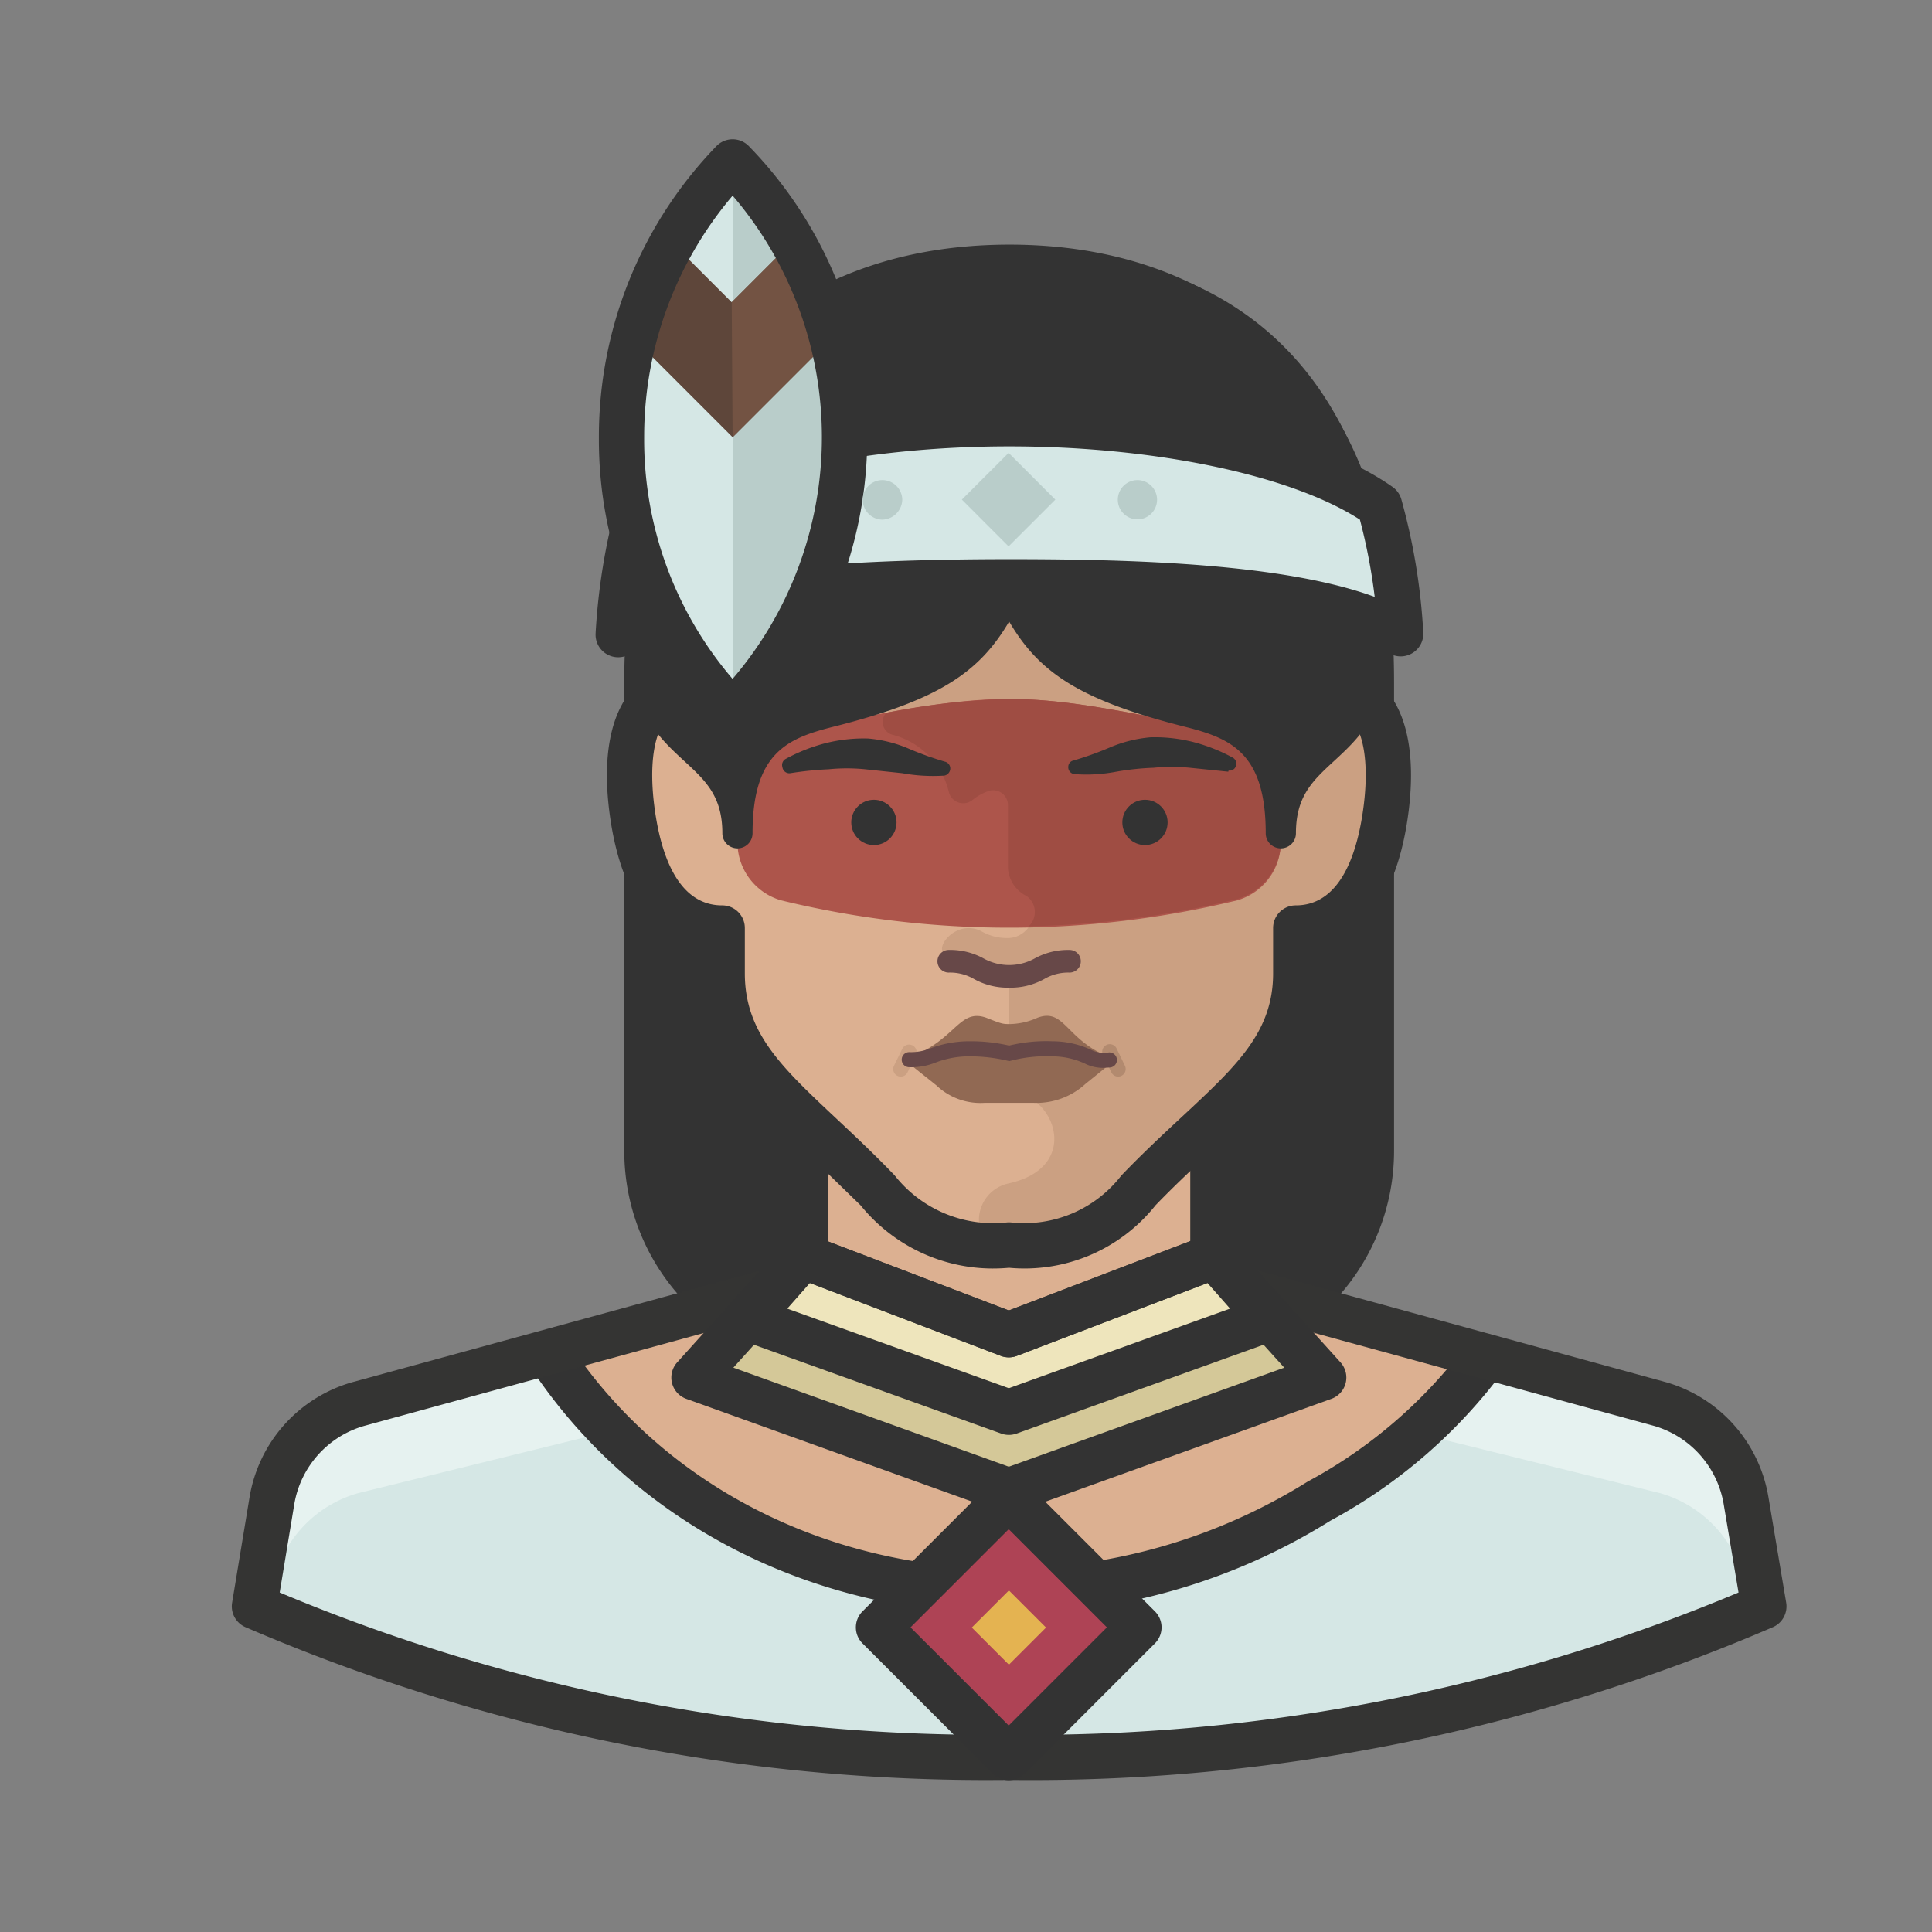 <svg xmlns="http://www.w3.org/2000/svg" viewBox="0 0 128 128"><rect x="0" y="0" width="128" height="128" fill="#808080" stroke="none"/><g fill="#333"><path d="M66.858 18.007c-18.88 0-24 13.4-24 27.2v31.06a12.94 12.94 0 0 0 12.94 12.94h22.1a12.94 12.94 0 0 0 12.96-12.92v-31.08c0-13.8-5.06-27.2-24-27.2z"/><path d="M77.92 90.707h-22.12a14.456 14.456 0 0 1-14.44-14.44v-31.06c0-18.508 9.056-28.7 25.5-28.7 16.682 0 25.5 9.924 25.5 28.7v31.06a14.461 14.461 0 0 1-14.439 14.44zm-11.06-71.2c-14.93 0-22.5 8.647-22.5 25.7v31.06a11.453 11.453 0 0 0 11.44 11.44h22.118a11.453 11.453 0 0 0 11.442-11.422V45.207c0-17.053-7.57-25.7-22.5-25.7z"/></g><path d="M115.678 99.407a8 8 0 0 0-5.68-6.38l-31.14-8.52v-10h-24v10l-31.14 8.52a8 8 0 0 0-5.7 6.38l-1.16 7.02a123.402 123.402 0 0 0 50 10 123.801 123.801 0 0 0 50-10z" fill="#dcb091"/><path d="M93.798 94.987l16.2 4a8 8 0 0 1 5.68 6.38l.24 1.42a123.701 123.701 0 0 1-49.06 9.64 123.801 123.801 0 0 0 50-10l-1.18-7.02a8 8 0 0 0-5.68-6.38l-11.5-3.38v.26a23.563 23.563 0 0 1-4.7 5.08zm-70.08 4.02l16.82-4.14a32.748 32.748 0 0 1-4-4.96v-.6l-12.66 3.72a8 8 0 0 0-5.7 6.38l-1.32 7.02.94.38.22-1.42a8 8 0 0 1 5.7-6.38z" fill="#e6f2f0"/><path d="M23.838 109.147a124.001 124.001 0 0 0 43.02 7.28 123.702 123.702 0 0 0 49.06-9.7l-.24-1.42a8 8 0 0 0-5.68-6.38l-16.2-4a55.727 55.727 0 0 1-6.36 4.44c-15.22 9.5-34.96 7.6-46.9-4.58l-16.82 4.14a8 8 0 0 0-5.7 6.38l-.22 1.42.56.22c1.74.72 3.5 1.42 5.28 2z" fill="#d5e7e5"/><path d="M66.858 21.487c16 0 21 9.18 21 20v4c3.46 0 4.56 3.4 4 8-.48 3.9-2 8-6 8v3c0 6-4.78 8.7-10.36 14.5a9.6 9.6 0 0 1-8.64 3.5 9.6 9.6 0 0 1-8.64-3.5c-5.58-5.8-10.36-8.5-10.36-14.5v-3c-4 0-5.52-4.1-6-8-.56-4.6.54-8 4-8v-4c0-10.76 5-20 21-20z" fill="#dcb091"/><path d="M91.858 53.487c.56-4.6-.54-8-4-8v-4c0-10.82-5-20-21-20a33.729 33.729 0 0 0-5.54.42v19.46a7.8 7.8 0 0 1-2.46 5.76.9.9 0 0 0 .4 1.54 5.16 5.16 0 0 1 3.6 3.76.98.98 0 0 0 1.54.58 3.498 3.498 0 0 1 1.16-.64.98.98 0 0 1 1.22.96v4.14a2.22 2.22 0 0 0 1.24 1.88c1.14.64.32 2.8-1.24 2.8a3.381 3.381 0 0 1-1.78-.46c-1.48-.74-2.86.78-2.54 1.36s.68 0 2.16.7a5.321 5.321 0 0 0 2.2.54v7.36a.8.8 0 0 0 .62.76c2.62.62 4 4.98-.62 6a2.48 2.48 0 0 0-1.96 2.32v1.78a9.061 9.061 0 0 0 2 0 9.6 9.6 0 0 0 8.64-3.5c5.58-5.8 10.36-8.5 10.36-14.5v-2.98c4-.04 5.52-4.14 6-8.04z" fill="#cba082"/><path d="M66.858 46.307c-6.32 0-12.8 2.32-18 2.22v7.34a4 4 0 0 0 2.88 3.78 63.882 63.882 0 0 0 30.24 0 4 4 0 0 0 2.88-3.78v-7.34c-5.2.2-11.68-2.22-18-2.22z" fill="#ad554b"/><path d="M58.718 47.227a.88.88 0 0 0 .44 1.46 5.16 5.16 0 0 1 3.7 3.76.98.98 0 0 0 1.54.58 3.498 3.498 0 0 1 1.16-.64.98.98 0 0 1 1.22.96v4.14a2.22 2.22 0 0 0 1.24 1.88 1.303 1.303 0 0 1 .14 2 63.543 63.543 0 0 0 13.72-1.78 4 4 0 0 0 2.98-3.7v-7.36c-5.2.2-11.68-2.22-18-2.22a46.532 46.532 0 0 0-8.14.92z" fill="#9f4d43"/><g fill="#333"><path d="M65.8 84.042a11.284 11.284 0 0 1-8.778-4.181l-3.646-3.546c-3.927-3.682-7.028-6.59-7.028-11.83v-1.668c-2.317-.537-5.18-2.576-5.99-9.148-.437-3.595.1-6.362 1.555-8.005a4.858 4.858 0 0 1 2.434-1.491v-2.687c0-13.864 7.99-21.5 22.5-21.5s22.5 7.636 22.5 21.5v2.687a4.858 4.858 0 0 1 2.434 1.491c1.455 1.642 1.992 4.4 1.555 8.003-.81 6.574-3.672 8.614-5.99 9.15v1.668c0 5.2-3.103 8.084-7.03 11.736-1.207 1.12-2.454 2.28-3.76 3.634a11.09 11.09 0 0 1-9.708 4.138c-.35.033-.702.048-1.05.048zm1.048-61.055c-12.94 0-19.5 6.224-19.5 18.5v4a1.5 1.5 0 0 1-1.5 1.5 2.051 2.051 0 0 0-1.688.667c-.844.953-1.144 3.013-.823 5.65.375 3.047 1.462 6.68 4.51 6.68a1.5 1.5 0 0 1 1.5 1.5v3c0 3.94 2.42 6.207 6.08 9.64 1.154 1.082 2.46 2.308 3.8 3.7.03.032.06.065.088.1a8.308 8.308 0 0 0 7.374 3.068 1.525 1.525 0 0 1 .313 0 8.121 8.121 0 0 0 7.248-3.058 1.358 1.358 0 0 1 .096-.11c1.38-1.436 2.734-2.693 3.927-3.802 3.657-3.4 6.074-5.645 6.074-9.538v-3a1.5 1.5 0 0 1 1.5-1.5c3.05 0 4.136-3.634 4.51-6.683.32-2.637.02-4.697-.823-5.65a2.051 2.051 0 0 0-1.689-.667 1.5 1.5 0 0 1-1.5-1.5v-4c0-12.276-6.56-18.5-19.5-18.5z"/><path d="M66.858 17.207c18 0 24 14.14 24 22v4c0 6.9-6 6-6 12 0-6-2.94-7.22-6-8-8-2-10-4-12-8.18-2 4.18-4 6.18-12 8.18-3.06.78-6 2-6 8 0-6-6-5.1-6-12v-4c0-7.86 6-21.98 24-22z"/><path d="M84.858 56.207a1 1 0 0 1-1-1c0-5.274-2.274-6.273-5.247-7.03-7.152-1.79-9.796-3.666-11.753-7-1.957 3.334-4.6 5.212-11.757 7-2.97.756-5.243 1.755-5.243 7.03a1 1 0 1 1-2 0c0-2.457-1.112-3.483-2.52-4.782-1.63-1.504-3.48-3.2-3.48-7.218v-4c0-8.882 6.787-22.98 25-23h.001c18.213 0 25 14.107 25 23v4c0 4.008-1.848 5.713-3.48 7.218-1.41 1.3-2.52 2.325-2.52 4.782a1 1 0 0 1-1 1zm-18-18.18a1 1 0 0 1 .902.568c1.816 3.796 3.438 5.666 11.34 7.642 2.4.612 4.918 1.555 6.087 4.658a13.491 13.491 0 0 1 1.835-1.94c1.52-1.403 2.835-2.615 2.835-5.748v-4c0-8.12-6.244-21-23-21-16.755.02-23 12.89-23 21v4c0 3.132 1.314 4.344 2.835 5.748a13.491 13.491 0 0 1 1.835 1.94c1.17-3.102 3.685-4.045 6.082-4.657 7.907-1.977 9.53-3.847 11.345-7.643a1 1 0 0 1 .902-.568z"/></g><path d="M42.338 33.587a40.381 40.381 0 0 0-1.38 8.46c4.72-2.96 15.6-3.5 26-3.5s21.06.54 25.84 3.44a39.498 39.498 0 0 0-1.4-8.5c-4.54-3.2-13.76-5.42-24.54-5.42s-20 2.26-24.52 5.52z" fill="#d5e7e5"/><path d="M63.725 33.1l3.098-3.096 3.096 3.098-3.098 3.096z" fill="#b9cdca"/><path d="M40.958 43.546a1.5 1.5 0 0 1-1.498-1.583 41.92 41.92 0 0 1 1.431-8.773 1.5 1.5 0 0 1 .569-.82c4.964-3.58 14.695-5.803 25.398-5.803 10.686 0 20.42 2.182 25.404 5.694a1.504 1.504 0 0 1 .581.822 41.11 41.11 0 0 1 1.453 8.823 1.5 1.5 0 0 1-2.276 1.363c-4.76-2.888-16.583-3.222-25.062-3.222-8.58 0-20.528.34-25.203 3.27a1.501 1.501 0 0 1-.797.229zm2.687-9.04a38.985 38.985 0 0 0-.961 5.055c4.64-1.73 12.353-2.516 24.274-2.516 8.29 0 18.148.31 24.12 2.5a38.137 38.137 0 0 0-.981-5.119c-4.59-2.958-13.607-4.852-23.24-4.852-9.64 0-18.65 1.93-23.213 4.94z" fill="#333"/><path d="M41.178 28.967a26 26 0 0 0 7.36 18.24 26.24 26.24 0 0 0 0-36.48 26.3 26.3 0 0 0-7.36 18.24z" fill="#d5e7e5"/><path d="M55.918 28.967a26.22 26.22 0 0 0-7.38-18.24v36.48a26.2 26.2 0 0 0 7.38-18.24z" fill="#b9cdca"/><path d="M42.018 22.447l6.52 6.52 6.52-6.52a26.637 26.637 0 0 0-2.58-6.42l-4 4-4-4a25.521 25.521 0 0 0-2.46 6.42z" fill="#5e463a"/><path d="M48.538 28.967l6.52-6.52a26.637 26.637 0 0 0-2.58-6.42l-4 4z" fill="#735343"/><path d="M48.538 48.707a1.498 1.498 0 0 1-1.075-.454 27.344 27.344 0 0 1-7.785-19.29 27.667 27.667 0 0 1 7.78-19.276 1.499 1.499 0 0 1 1.079-.459h.002a1.498 1.498 0 0 1 1.078.458 27.629 27.629 0 0 1 0 38.565 1.583 1.583 0 0 1-1.078.457zm.002-35.746a24.664 24.664 0 0 0-5.863 16.007v.006a24.345 24.345 0 0 0 5.858 16.006 24.623 24.623 0 0 0 .005-32.019z" fill="#333"/><path d="M59.778 33.107a1.36 1.36 0 0 1-1.32 1.32 1.32 1.32 0 0 1-1.3-1.32 1.3 1.3 0 0 1 1.3-1.3 1.32 1.32 0 0 1 1.32 1.3zm16.88 0a1.3 1.3 0 1 1-1.3-1.3 1.3 1.3 0 0 1 1.3 1.3z" fill="#b9cdca"/><path d="M66.613 106.928c-12.39 0-24.365-5.683-31.383-16.21a1.5 1.5 0 1 1 2.496-1.664c10.292 15.437 32.236 19.52 48.918 9.1a32.069 32.069 0 0 0 10.587-9.158 1.5 1.5 0 1 1 2.415 1.78 34.93 34.93 0 0 1-11.497 9.971 40.625 40.625 0 0 1-21.536 6.18z" fill="#333"/><path d="M65.48 117.934a124.068 124.068 0 0 1-49.213-10.129 1.5 1.5 0 0 1-.888-1.623l1.16-7.02a9.544 9.544 0 0 1 6.768-7.578l31.155-8.524.792 2.894-31.14 8.52a6.526 6.526 0 0 0-4.616 5.18l-.967 5.853a121.159 121.159 0 0 0 48.311 9.421 121.339 121.339 0 0 0 48.34-9.42l-.983-5.852a6.533 6.533 0 0 0-4.616-5.187l-31.12-8.515.792-2.894 31.14 8.52a9.552 9.552 0 0 1 6.764 7.582l1.18 7.017a1.5 1.5 0 0 1-.888 1.627 124.372 124.372 0 0 1-50.606 10.121l-1.363.007z" fill="#343433"/><path d="M58.203 107.817L66.83 99.2l8.627 8.627-8.627 8.627z" fill="#ae4355"/><path d="M64.383 107.83l2.46-2.46 2.46 2.46-2.46 2.46z" fill="#e4b351"/><path d="M66.83 117.944a1.5 1.5 0 0 1-1.061-.439l-8.626-8.627a1.499 1.499 0 0 1 0-2.121l8.626-8.626a1.499 1.499 0 0 1 2.121 0l8.627 8.626a1.5 1.5 0 0 1 0 2.121l-8.627 8.627a1.5 1.5 0 0 1-1.06.439zm-6.505-10.127l6.505 6.505 6.505-6.505-6.505-6.505z" fill="#333"/><path d="M80.438 83.227l-13.6 5.2-13.62-5.2-7.24 8.04 20.86 7.5 20.86-7.5-7.26-8.04z" fill="#d4c898"/><path d="M80.438 83.227l-13.6 5.2-13.62-5.2-3.64 4.14 17.26 6.2 17.24-6.2-3.64-4.14z" fill="#eee5bc"/><g fill="#333"><path d="M66.838 100.267a1.495 1.495 0 0 1-.507-.088l-20.86-7.5a1.5 1.5 0 0 1-.607-2.416l7.24-8.04a1.503 1.503 0 0 1 1.65-.398l13.084 4.996 13.065-4.995a1.5 1.5 0 0 1 1.649.395l7.26 8.04a1.5 1.5 0 0 1-.606 2.417l-20.86 7.5a1.495 1.495 0 0 1-.508.088zm-18.25-9.656l18.25 6.562 18.248-6.56-5.072-5.617-12.64 4.833a1.494 1.494 0 0 1-1.071.001l-12.66-4.833z"/><path d="M66.838 95.066a1.492 1.492 0 0 1-.507-.088l-17.26-6.2a1.499 1.499 0 0 1-.62-2.402l3.64-4.14a1.498 1.498 0 0 1 1.662-.411l13.084 4.996 13.065-4.995a1.498 1.498 0 0 1 1.662.411l3.64 4.14a1.5 1.5 0 0 1-.619 2.402l-17.24 6.2a1.498 1.498 0 0 1-.508.088zM52.16 86.7l14.676 5.272L81.496 86.7 80 85l-12.626 4.828a1.494 1.494 0 0 1-1.071.001L53.656 85z"/><circle cx="75.858" cy="54.487" r="1.5"/><path d="M81.378 51.127l-2.54-.26a12.14 12.14 0 0 0-2.42 0 18.059 18.059 0 0 0-2.46.26 10.523 10.523 0 0 1-2.78.16.46.46 0 0 1-.401-.512l.001-.008a.42.42 0 0 1 .34-.38 21.804 21.804 0 0 0 2.4-.86 8.757 8.757 0 0 1 2.72-.68 10.395 10.395 0 0 1 2.84.32 11.557 11.557 0 0 1 2.58 1.02.46.46 0 0 1 .201.619l-.001.001a.42.42 0 0 1-.46.24z"/><circle cx="57.898" cy="54.487" r="1.5"/><path d="M52.078 50.267a11.557 11.557 0 0 1 2.58-1.02 10.395 10.395 0 0 1 2.84-.32 8.62 8.62 0 0 1 2.72.68 21.804 21.804 0 0 0 2.4.86.46.46 0 0 1 .325.564l-.005.016a.48.48 0 0 1-.38.34 11.445 11.445 0 0 1-2.78-.16l-2.46-.26a12.2 12.2 0 0 0-2.42 0 22.317 22.317 0 0 0-2.54.26.46.46 0 0 1-.519-.392l-.001-.008a.46.46 0 0 1 .24-.56z"/></g><path d="M68.738 67.427a4.64 4.64 0 0 1-1.82.42c-.48 0-.52 0-1.58-.42-1.88-.66-2 1.64-5.46 2.76l2.16 1.72a4.22 4.22 0 0 0 3.18 1.16h3.28a4.8 4.8 0 0 0 3.42-1.26l2-1.62c-3.3-1.08-3.3-3.46-5.18-2.76z" fill="#916953"/><path d="M59.677 71.327a.5.5 0 0 1-.448-.72l.56-1.14a.5.5 0 0 1 .897.44l-.56 1.14a.5.5 0 0 1-.449.28z" fill="#cba082"/><path d="M74.08 71.327a.5.5 0 0 1-.451-.283l-.56-1.16a.5.5 0 0 1 .9-.435l.56 1.16a.5.5 0 0 1-.45.717z" fill="#b28a6f"/><path d="M66.858 65.436a4.583 4.583 0 0 1-2.335-.579 3.137 3.137 0 0 0-1.665-.421.75.75 0 1 1 0-1.5 4.584 4.584 0 0 1 2.335.579 3.502 3.502 0 0 0 3.329 0 4.583 4.583 0 0 1 2.335-.579.75.75 0 0 1 0 1.5 3.137 3.137 0 0 0-1.665.421 4.584 4.584 0 0 1-2.335.579zm6.242 5.312a2.661 2.661 0 0 1-1.252-.298 5.186 5.186 0 0 0-2.175-.464 9.305 9.305 0 0 0-2.69.286l-.12.03-.12-.03a10.901 10.901 0 0 0-2.5-.287 6.236 6.236 0 0 0-2.232.401 4.385 4.385 0 0 1-1.771.319.5.5 0 1 1 0-1 3.45 3.45 0 0 0 1.427-.258 7.241 7.241 0 0 1 2.553-.461 11.231 11.231 0 0 1 2.636.286 10.336 10.336 0 0 1 2.862-.286 6.127 6.127 0 0 1 2.541.552 1.842 1.842 0 0 0 1.19.19.5.5 0 0 1 .1.995l-.45.024z" fill="#674848"/></svg>